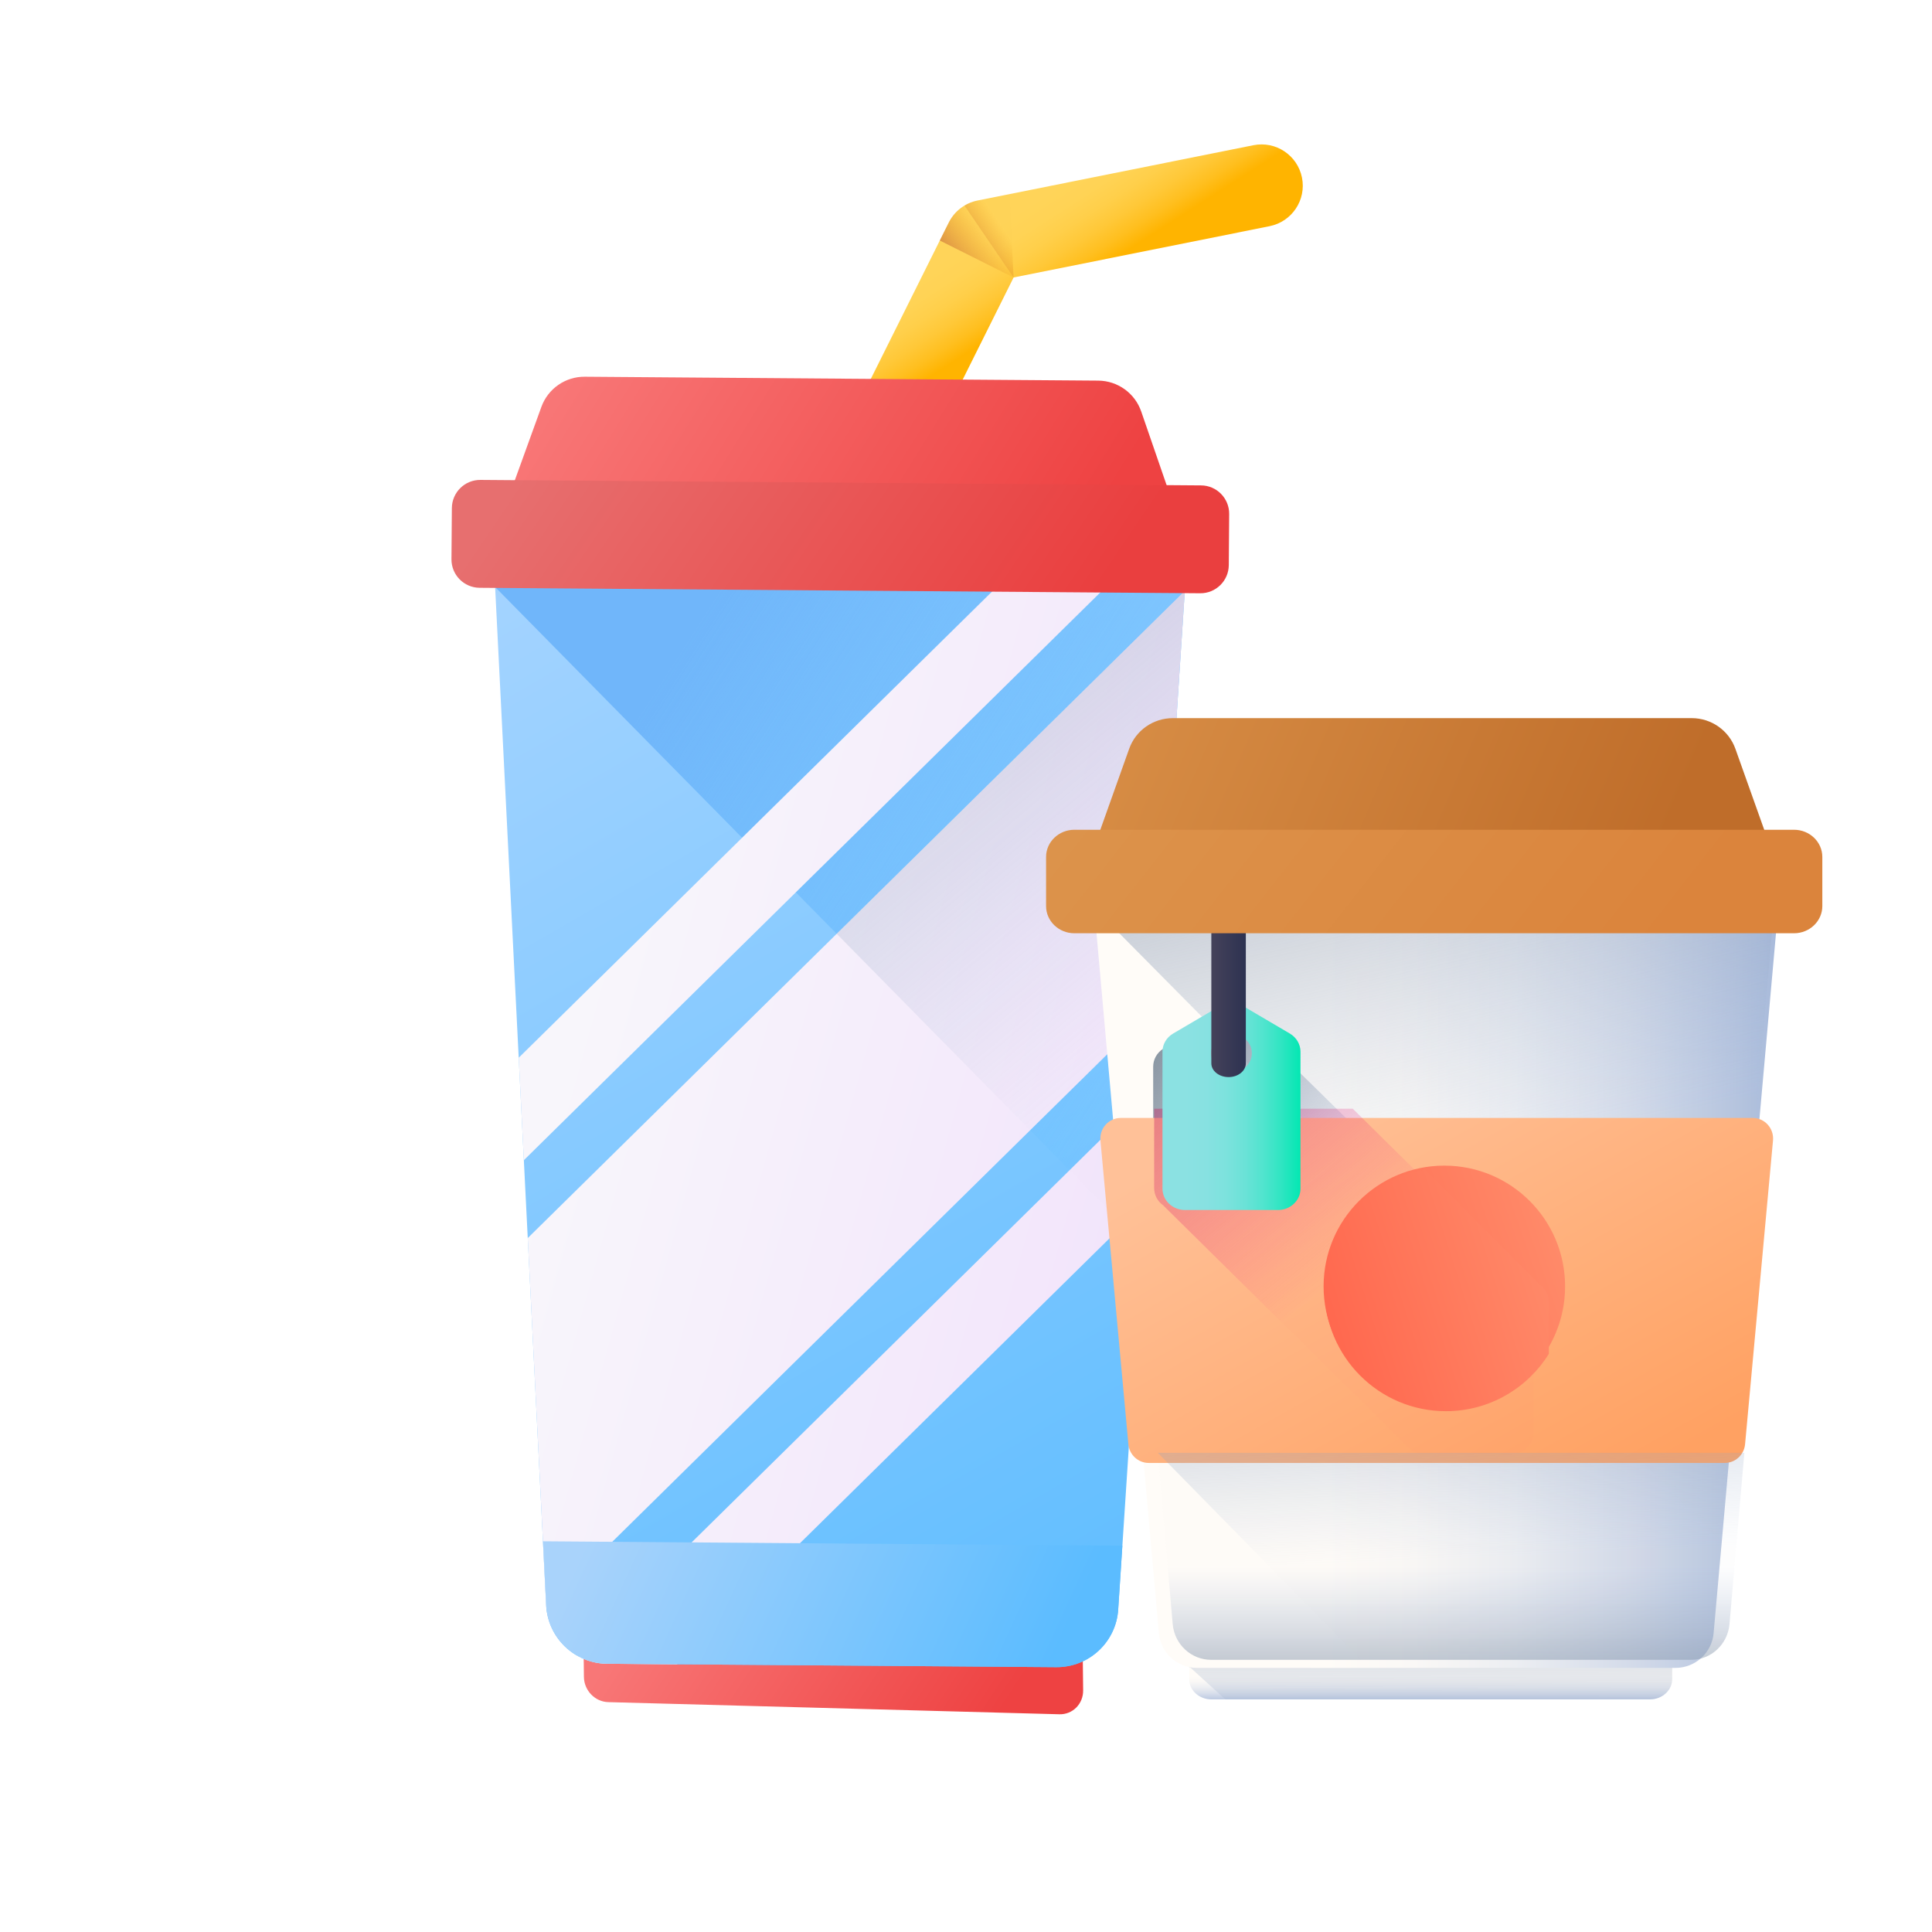 <svg width="112" height="112" viewBox="0 0 112 112" fill="none" xmlns="http://www.w3.org/2000/svg">
<path d="M73.6 13.112L58.759 16.086L37.538 58.653C37.417 58.896 37.156 59.037 36.887 59.007C36.513 58.966 36.154 58.908 35.812 58.833C34.93 58.639 34.081 58.421 33.274 58.184C32.89 58.07 32.7 57.638 32.879 57.279C33.213 56.602 33.678 55.667 33.678 55.667L55 12.903C55.33 12.242 55.946 11.77 56.67 11.624L72.661 8.418C73.957 8.159 75.217 9 75.477 10.296C75.737 11.591 74.896 12.851 73.6 13.112Z" fill="url(#paint0_linear)"/>
<path d="M55 12.903L54.481 13.943L58.759 16.086L55.911 11.918C55.524 12.15 55.206 12.489 55 12.903Z" fill="url(#paint1_linear)"/>
<path d="M56.67 11.625C56.398 11.679 56.142 11.779 55.911 11.918L58.759 16.086L58.524 11.252L56.67 11.625Z" fill="url(#paint2_linear)"/>
<path d="M61.413 99.378L35.261 98.674C34.491 98.654 33.859 97.998 33.85 97.212L33.824 94.896L62.765 95.674L62.791 97.99C62.8 98.777 62.183 99.399 61.413 99.378Z" fill="url(#paint3_linear)"/>
<path d="M61.23 96.648L35.203 96.45C33.309 96.436 31.756 94.947 31.661 93.056L28.454 29.069L69.003 29.377L64.823 93.308C64.7 95.198 63.124 96.662 61.23 96.648Z" fill="url(#paint4_linear)"/>
<path d="M28.701 34L28.797 34.125L66.209 72.111L69.003 29.378L28.454 29.069L28.701 34Z" fill="url(#paint5_linear)"/>
<path fill-rule="evenodd" clip-rule="evenodd" d="M46.135 51.729L30.368 67.258L30.071 61.317L62.494 29.385L62.551 29.328L68.83 29.376L46.135 51.729ZM67.117 58.234L68.683 34.258L30.594 71.772L31.661 93.056L31.662 93.07C31.663 93.096 31.665 93.122 31.667 93.148L67.117 58.234ZM66.36 69.777L66.797 63.116L33.44 95.969C33.96 96.27 34.562 96.445 35.202 96.45L39.249 96.481L66.36 69.777Z" fill="url(#paint6_linear)"/>
<path d="M66.797 63.116L66.36 69.777L65.117 71.002L62.002 67.838L66.797 63.116Z" fill="url(#paint7_linear)"/>
<path d="M68.683 34.258L67.117 58.234L59.719 65.52L48.503 54.132L68.683 34.258Z" fill="url(#paint8_linear)"/>
<path d="M68.993 32.077L28.423 31.768L31.383 23.592C31.766 22.532 32.776 21.83 33.902 21.839L63.666 22.065C64.792 22.073 65.791 22.791 66.158 23.856L68.993 32.077Z" fill="url(#paint9_linear)"/>
<path d="M69.577 34.392L27.804 34.075C26.896 34.068 26.165 33.326 26.172 32.418L26.195 29.452C26.202 28.544 26.943 27.814 27.851 27.821L69.625 28.139C70.533 28.145 71.263 28.887 71.256 29.794L71.234 32.761C71.227 33.669 70.485 34.399 69.577 34.392Z" fill="url(#paint10_linear)"/>
<path d="M31.475 89.35L31.661 93.056C31.756 94.947 33.309 96.436 35.203 96.45L61.23 96.648C63.124 96.662 64.7 95.198 64.823 93.308L65.065 89.605L31.475 89.35Z" fill="url(#paint11_linear)"/>
<path d="M95.65 98.513H70.225C69.514 98.513 68.938 97.989 68.938 97.343V94.513H96.938V97.343C96.938 97.989 96.361 98.513 95.65 98.513Z" fill="url(#paint12_linear)"/>
<path d="M68.938 94.513V96.665L68.994 96.66L71.032 98.513H95.65C96.361 98.513 96.938 97.989 96.938 97.343V94.513H68.938Z" fill="url(#paint13_linear)"/>
<path d="M97.124 96.69H69.397C68.244 96.69 67.282 95.817 67.181 94.679L63.261 50.69H103.26L99.34 94.679C99.239 95.817 98.277 96.69 97.124 96.69Z" fill="url(#paint14_linear)"/>
<path d="M103.53 51.631H62.53L65.459 43.408C65.838 42.343 66.853 41.631 67.991 41.631H98.069C99.207 41.631 100.222 42.343 100.602 43.408L103.53 51.631Z" fill="url(#paint15_linear)"/>
<path d="M99.65 89.219L103.148 49.219H63.148L63.448 52.648L99.65 89.219Z" fill="url(#paint16_linear)"/>
<path d="M74.269 61.122C74.174 60.992 74.054 60.879 73.913 60.793L71.336 59.221C70.933 58.975 70.421 58.975 70.017 59.221L67.441 60.793C67.074 61.017 66.851 61.411 66.851 61.836V69.718C66.851 70.128 67.055 70.489 67.37 70.712L81.436 84.527C81.663 84.835 82.031 85.036 82.448 85.036H87.601C88.291 85.036 88.851 84.487 88.851 83.809V75.927C88.851 75.532 88.656 75.166 88.335 74.936L74.269 61.122Z" fill="url(#paint17_linear)"/>
<path d="M101.164 83.722L102.783 66.116C102.848 65.414 102.302 64.808 101.606 64.808H64.971C64.274 64.808 63.729 65.414 63.794 66.116L65.413 83.722C65.47 84.337 65.98 84.808 66.59 84.808H99.987C100.597 84.808 101.107 84.337 101.164 83.722Z" fill="url(#paint18_linear)"/>
<path d="M66.907 68.87C66.907 69.282 67.112 69.646 67.425 69.87L81.492 83.759C81.719 84.069 82.088 84.272 82.504 84.272H87.657C88.347 84.272 88.907 83.719 88.907 83.038V75.113C88.907 74.716 88.712 74.348 88.391 74.117L78.421 64.272H66.907V68.87Z" fill="url(#paint19_linear)"/>
<path d="M90.73 74.573C90.73 78.439 87.596 81.573 83.73 81.573C79.864 81.573 76.73 78.439 76.73 74.573C76.73 70.707 79.864 67.573 83.73 67.573C87.596 67.573 90.73 70.707 90.73 74.573Z" fill="url(#paint20_linear)"/>
<path d="M89.788 78.485V75.485C89.788 75.092 89.599 74.727 89.285 74.498L82.614 67.808C79.306 68.382 76.788 71.272 76.788 74.755C76.788 78.65 79.937 81.808 83.821 81.808C86.338 81.808 88.546 80.48 89.788 78.485Z" fill="url(#paint21_linear)"/>
<path fill-rule="evenodd" clip-rule="evenodd" d="M72.08 58.332L74.773 59.916C75.157 60.141 75.39 60.539 75.39 60.966V68.909C75.39 69.592 74.805 70.146 74.084 70.146H68.697C67.975 70.146 67.39 69.592 67.39 68.909V60.966C67.39 60.539 67.624 60.141 68.007 59.916L70.701 58.332C71.123 58.084 71.658 58.084 72.08 58.332ZM70.208 61.053C70.208 61.671 70.737 62.172 71.39 62.172C72.043 62.172 72.572 61.671 72.572 61.053C72.572 60.435 72.043 59.935 71.39 59.935C70.737 59.935 70.208 60.435 70.208 61.053Z" fill="url(#paint22_linear)"/>
<path d="M71.222 62.44C70.67 62.44 70.222 62.082 70.222 61.642V53.238C70.222 52.797 70.67 52.44 71.222 52.44C71.774 52.44 72.222 52.797 72.222 53.238V61.642C72.222 62.082 71.774 62.44 71.222 62.44Z" fill="url(#paint23_linear)"/>
<path d="M104.001 54.102H62.283C61.377 54.102 60.642 53.396 60.642 52.525V49.679C60.642 48.808 61.377 48.102 62.283 48.102H104.001C104.907 48.102 105.642 48.808 105.642 49.679V52.525C105.642 53.396 104.907 54.102 104.001 54.102Z" fill="url(#paint24_linear)"/>
<path d="M67.122 84.221L67.982 94.146C68.084 95.32 69.05 96.221 70.207 96.221H98.037C99.194 96.221 100.159 95.32 100.261 94.146L101.122 84.221H67.122Z" fill="url(#paint25_linear)"/>
<path d="M98.037 96.221C99.194 96.221 100.159 95.32 100.261 94.146L101.122 84.221H67.122L78.899 96.221H98.037Z" fill="url(#paint26_linear)"/>
<defs>
<linearGradient id="paint0_linear" x1="39.857" y1="24.546" x2="42.712" y2="29.009" gradientUnits="userSpaceOnUse">
<stop stop-color="#FFD459"/>
<stop offset="0.23" stop-color="#FFD355"/>
<stop offset="0.436" stop-color="#FFCF4A"/>
<stop offset="0.634" stop-color="#FFC838"/>
<stop offset="0.825" stop-color="#FFBF1F"/>
<stop offset="1" stop-color="#FFB400"/>
</linearGradient>
<linearGradient id="paint1_linear" x1="54.676" y1="10.153" x2="50.831" y2="13.17" gradientUnits="userSpaceOnUse">
<stop stop-color="#E58200" stop-opacity="0.01"/>
<stop offset="0.04" stop-color="#E27F04" stop-opacity="0.039"/>
<stop offset="0.467" stop-color="#C15D2F" stop-opacity="0.467"/>
<stop offset="0.802" stop-color="#AD4949" stop-opacity="0.8"/>
<stop offset="1" stop-color="#A64153"/>
</linearGradient>
<linearGradient id="paint2_linear" x1="55.786" y1="9.718" x2="52.169" y2="12.187" gradientUnits="userSpaceOnUse">
<stop stop-color="#E58200" stop-opacity="0.01"/>
<stop offset="0.04" stop-color="#E27F04" stop-opacity="0.039"/>
<stop offset="0.467" stop-color="#C15D2F" stop-opacity="0.467"/>
<stop offset="0.802" stop-color="#AD4949" stop-opacity="0.8"/>
<stop offset="1" stop-color="#A64153"/>
</linearGradient>
<linearGradient id="paint3_linear" x1="27.321" y1="108.263" x2="44.724" y2="119.633" gradientUnits="userSpaceOnUse">
<stop stop-color="#F87777"/>
<stop offset="1" stop-color="#EE4242"/>
</linearGradient>
<linearGradient id="paint4_linear" x1="-7.48" y1="44.797" x2="34.955" y2="118.297" gradientUnits="userSpaceOnUse">
<stop stop-color="#ACD6FF"/>
<stop offset="1" stop-color="#5BBCFF"/>
</linearGradient>
<linearGradient id="paint5_linear" x1="32.949" y1="47.808" x2="65.645" y2="68.874" gradientUnits="userSpaceOnUse">
<stop stop-color="#70B6FA"/>
<stop offset="1" stop-color="#5BBCFF" stop-opacity="0.01"/>
</linearGradient>
<linearGradient id="paint6_linear" x1="25.813" y1="86.32" x2="75.138" y2="99.982" gradientUnits="userSpaceOnUse">
<stop stop-color="#F8F6FB"/>
<stop offset="1" stop-color="#EFDCFB"/>
</linearGradient>
<linearGradient id="paint7_linear" x1="91.308" y1="39.956" x2="44.915" y2="-10.871" gradientUnits="userSpaceOnUse">
<stop stop-color="#A1B5D8" stop-opacity="0.01"/>
<stop offset="0.034" stop-color="#9FB3D5" stop-opacity="0.035"/>
<stop offset="0.452" stop-color="#8898AF" stop-opacity="0.451"/>
<stop offset="0.788" stop-color="#798898" stop-opacity="0.788"/>
<stop offset="1" stop-color="#748290"/>
</linearGradient>
<linearGradient id="paint8_linear" x1="103.048" y1="30.997" x2="58.916" y2="-21.586" gradientUnits="userSpaceOnUse">
<stop stop-color="#A1B5D8" stop-opacity="0.01"/>
<stop offset="0.034" stop-color="#9FB3D5" stop-opacity="0.035"/>
<stop offset="0.452" stop-color="#8898AF" stop-opacity="0.451"/>
<stop offset="0.788" stop-color="#798898" stop-opacity="0.788"/>
<stop offset="1" stop-color="#748290"/>
</linearGradient>
<linearGradient id="paint9_linear" x1="18.116" y1="44.931" x2="44.261" y2="61.11" gradientUnits="userSpaceOnUse">
<stop stop-color="#F87777"/>
<stop offset="1" stop-color="#EE4242"/>
</linearGradient>
<linearGradient id="paint10_linear" x1="15.701" y1="49.044" x2="41.784" y2="66.656" gradientUnits="userSpaceOnUse">
<stop stop-color="#E76F6F"/>
<stop offset="1" stop-color="#EA3F3F"/>
</linearGradient>
<linearGradient id="paint11_linear" x1="27.052" y1="104.454" x2="51.999" y2="115.895" gradientUnits="userSpaceOnUse">
<stop stop-color="#A9D3FB"/>
<stop offset="1" stop-color="#5BBCFF"/>
</linearGradient>
<linearGradient id="paint12_linear" x1="77.249" y1="97.177" x2="77.249" y2="98.802" gradientUnits="userSpaceOnUse">
<stop stop-color="#FFFCF8"/>
<stop offset="0.188" stop-color="#FAF8F6"/>
<stop offset="0.404" stop-color="#ECEEF2"/>
<stop offset="0.635" stop-color="#D5DCEA"/>
<stop offset="0.875" stop-color="#B5C4DF"/>
<stop offset="1" stop-color="#A1B5D8"/>
</linearGradient>
<linearGradient id="paint13_linear" x1="193.849" y1="103.978" x2="193.668" y2="72.976" gradientUnits="userSpaceOnUse">
<stop stop-color="#A1B5D8" stop-opacity="0.01"/>
<stop offset="0.034" stop-color="#9FB3D5" stop-opacity="0.035"/>
<stop offset="0.452" stop-color="#8898AF" stop-opacity="0.451"/>
<stop offset="0.788" stop-color="#798898" stop-opacity="0.788"/>
<stop offset="1" stop-color="#748290"/>
</linearGradient>
<linearGradient id="paint14_linear" x1="76.742" y1="89.458" x2="104.163" y2="89.458" gradientUnits="userSpaceOnUse">
<stop stop-color="#FFFCF8"/>
<stop offset="0.188" stop-color="#FAF8F6"/>
<stop offset="0.404" stop-color="#ECEEF2"/>
<stop offset="0.635" stop-color="#D5DCEA"/>
<stop offset="0.875" stop-color="#B5C4DF"/>
<stop offset="1" stop-color="#A1B5D8"/>
</linearGradient>
<linearGradient id="paint15_linear" x1="59.867" y1="50.242" x2="90.322" y2="63.3" gradientUnits="userSpaceOnUse">
<stop stop-color="#D88E46"/>
<stop offset="1" stop-color="#BF6D2A"/>
</linearGradient>
<linearGradient id="paint16_linear" x1="106.43" y1="62.569" x2="97.737" y2="23.399" gradientUnits="userSpaceOnUse">
<stop stop-color="#A1B5D8" stop-opacity="0.01"/>
<stop offset="0.034" stop-color="#9FB3D5" stop-opacity="0.035"/>
<stop offset="0.452" stop-color="#8898AF" stop-opacity="0.451"/>
<stop offset="0.788" stop-color="#798898" stop-opacity="0.788"/>
<stop offset="1" stop-color="#748290"/>
</linearGradient>
<linearGradient id="paint17_linear" x1="83.287" y1="65.041" x2="68.43" y2="54.593" gradientUnits="userSpaceOnUse">
<stop stop-color="#A1B5D8" stop-opacity="0.01"/>
<stop offset="0.034" stop-color="#9FB3D5" stop-opacity="0.035"/>
<stop offset="0.452" stop-color="#8898AF" stop-opacity="0.451"/>
<stop offset="0.788" stop-color="#798898" stop-opacity="0.788"/>
<stop offset="1" stop-color="#748290"/>
</linearGradient>
<linearGradient id="paint18_linear" x1="52.681" y1="75.779" x2="66.927" y2="101.258" gradientUnits="userSpaceOnUse">
<stop stop-color="#FFC198"/>
<stop offset="1" stop-color="#FFA162"/>
</linearGradient>
<linearGradient id="paint19_linear" x1="91.953" y1="62.031" x2="70.356" y2="36.227" gradientUnits="userSpaceOnUse">
<stop stop-color="#FF0084" stop-opacity="0.01"/>
<stop offset="0.074" stop-color="#F4087E" stop-opacity="0.075"/>
<stop offset="0.335" stop-color="#D2216B" stop-opacity="0.333"/>
<stop offset="0.583" stop-color="#BA335E" stop-opacity="0.584"/>
<stop offset="0.811" stop-color="#AB3D56" stop-opacity="0.812"/>
<stop offset="1" stop-color="#A64153"/>
</linearGradient>
<linearGradient id="paint20_linear" x1="96.649" y1="55.06" x2="67.701" y2="65.102" gradientUnits="userSpaceOnUse">
<stop stop-color="#FFA981"/>
<stop offset="0.428" stop-color="#FF8666"/>
<stop offset="1" stop-color="#FF5C45"/>
</linearGradient>
<linearGradient id="paint21_linear" x1="95.285" y1="55.295" x2="68.001" y2="64.083" gradientUnits="userSpaceOnUse">
<stop stop-color="#FFA981"/>
<stop offset="0.428" stop-color="#FF8666"/>
<stop offset="1" stop-color="#FF5C45"/>
</linearGradient>
<linearGradient id="paint22_linear" x1="68.702" y1="69.204" x2="75.446" y2="69.204" gradientUnits="userSpaceOnUse">
<stop stop-color="#8BE1E2"/>
<stop offset="0.187" stop-color="#87E1E1"/>
<stop offset="0.356" stop-color="#7CE2DD"/>
<stop offset="0.517" stop-color="#6AE2D7"/>
<stop offset="0.674" stop-color="#50E4CE"/>
<stop offset="0.828" stop-color="#2FE5C2"/>
<stop offset="0.977" stop-color="#07E7B4"/>
<stop offset="1" stop-color="#00E7B2"/>
</linearGradient>
<linearGradient id="paint23_linear" x1="70.222" y1="62.44" x2="72.222" y2="62.44" gradientUnits="userSpaceOnUse">
<stop stop-color="#45425A"/>
<stop offset="1" stop-color="#2D3251"/>
</linearGradient>
<linearGradient id="paint24_linear" x1="57.719" y1="53.269" x2="82.219" y2="72.484" gradientUnits="userSpaceOnUse">
<stop stop-color="#DC934B"/>
<stop offset="1" stop-color="#DB843C"/>
</linearGradient>
<linearGradient id="paint25_linear" x1="68.367" y1="90.783" x2="68.367" y2="101.904" gradientUnits="userSpaceOnUse">
<stop stop-color="#A1B5D8" stop-opacity="0.01"/>
<stop offset="0.034" stop-color="#9FB3D5" stop-opacity="0.035"/>
<stop offset="0.452" stop-color="#8898AF" stop-opacity="0.451"/>
<stop offset="0.788" stop-color="#798898" stop-opacity="0.788"/>
<stop offset="1" stop-color="#748290"/>
</linearGradient>
<linearGradient id="paint26_linear" x1="121.026" y1="88.766" x2="119.924" y2="63.906" gradientUnits="userSpaceOnUse">
<stop stop-color="#A1B5D8" stop-opacity="0.01"/>
<stop offset="0.034" stop-color="#9FB3D5" stop-opacity="0.035"/>
<stop offset="0.452" stop-color="#8898AF" stop-opacity="0.451"/>
<stop offset="0.788" stop-color="#798898" stop-opacity="0.788"/>
<stop offset="1" stop-color="#748290"/>
</linearGradient>
</defs>
</svg>

